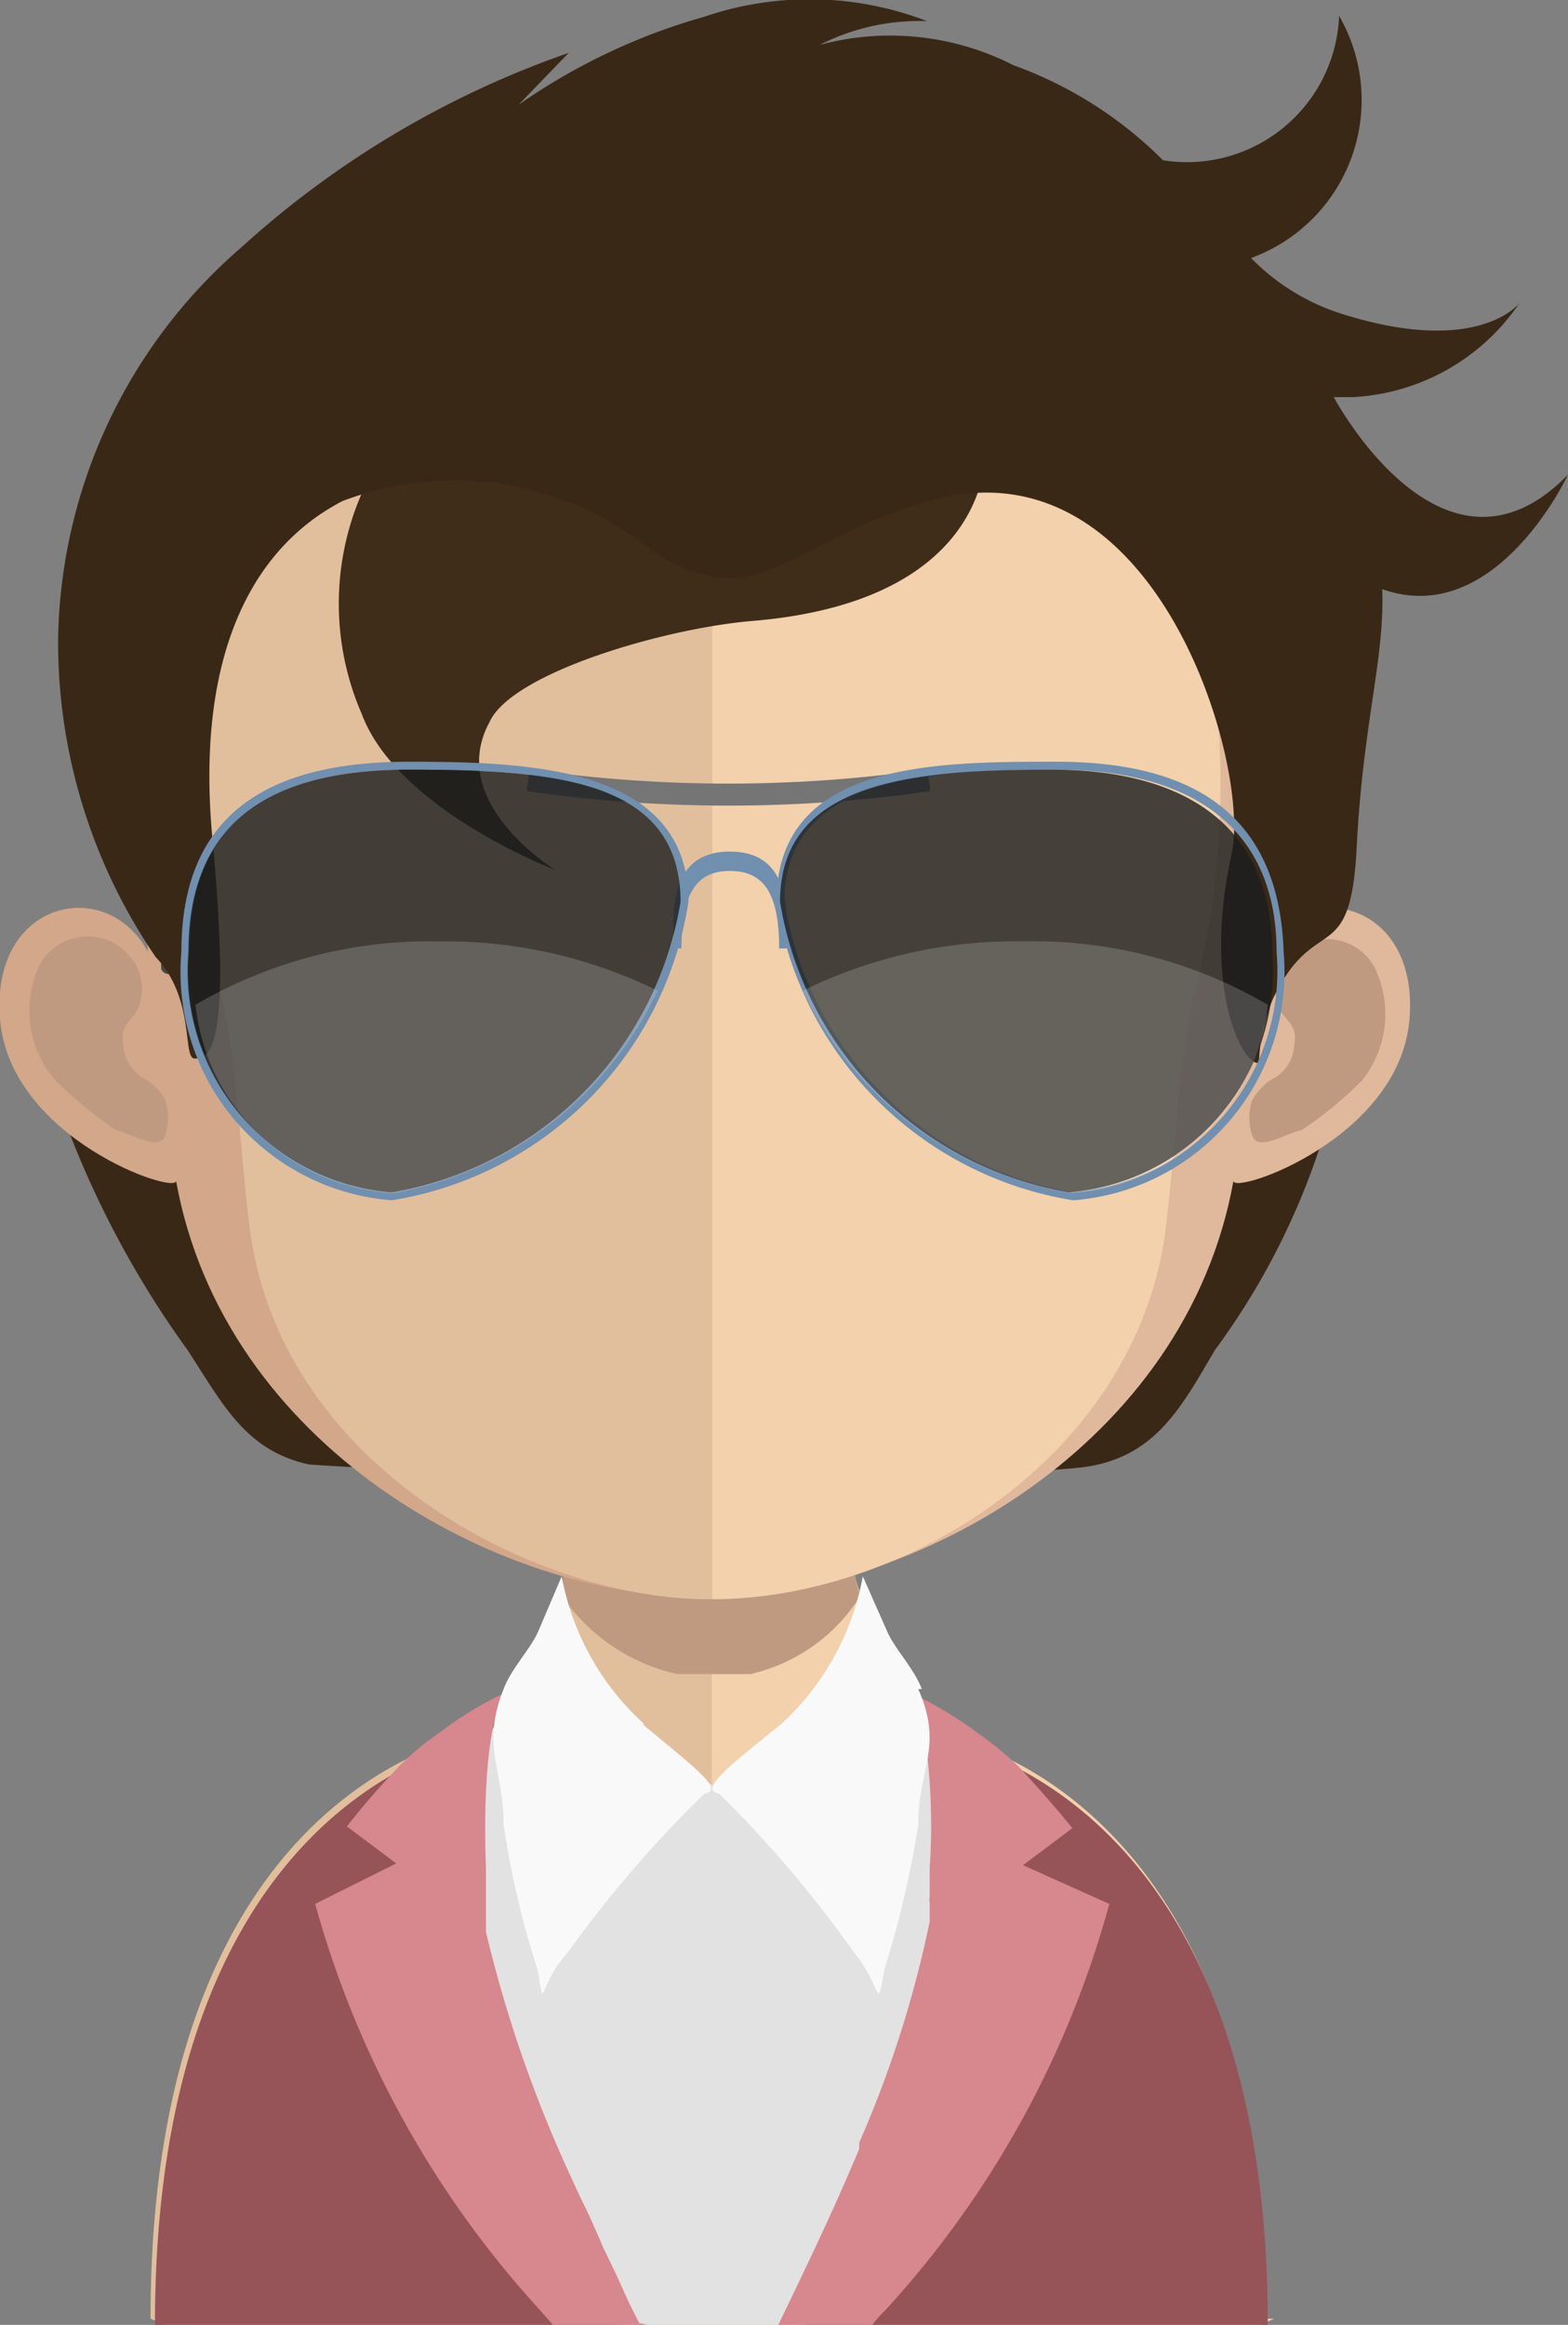 <svg xmlns="http://www.w3.org/2000/svg" xmlns:xlink="http://www.w3.org/1999/xlink" viewBox="0 0 17.81 26.4"><rect x="0" y="0" width="17.81" height="26.4" fill="#808080" stroke="none"/><defs><style>.cls-1,.cls-16{fill:none;}.cls-2{fill:#3a2817;}.cls-3{fill:#e2bf9c;}.cls-4{fill:#f2d1ac;}.cls-5{clip-path:url(#clip-path);}.cls-6{fill:#c09a80;}.cls-7{fill:#d3a789;}.cls-8{fill:#e0b89b;}.cls-9{fill:#454545;}.cls-10{fill:#e2e2e2;}.cls-11{fill:#965458;}.cls-12{fill:#d7878e;}.cls-13{fill:#f9f9fa;}.cls-14{fill:#3f2c19;}.cls-15{fill:#718faf;}.cls-16{stroke:#757576;stroke-miterlimit:10;stroke-width:0.25px;}.cls-17{fill:#1b1d1e;opacity:0.8;}.cls-18{fill:#ebeced;opacity:0.2;}</style><clipPath id="clip-path"><rect class="cls-1" x="6.37" y="16.95" width="3.44" height="2.06"/></clipPath></defs><g id="Layer_2" data-name="Layer 2"><g id="avatars"><g id="row-02"><g id="avatar-02-29"><path class="cls-2" d="M8,14.14s0,0,0,.06C7.28,14,.73,12.71.73,12.71a10.94,10.94,0,0,0,1.4,2.62c.41.63.66,1.14,1.38,1.3A44.17,44.17,0,0,0,8,16.7s3.71.09,4.43-.06,1-.68,1.37-1.31A8.21,8.21,0,0,0,15,13s-6.85,1-7,1.1"/><path class="cls-3" d="M8.08,14.84V26.4H1.87l-.16-.07c0-6.2,3.81-6.66,3.81-6.66.38,0,.62-.49.78-1.24,0-.12,0-.24.07-.36s.06-.44.09-.67,0-.28,0-.43c0-.71.07-1.48.07-2.21,0,0,.83.08,1.51.08"/><path class="cls-4" d="M14.47,26.33l-.15.07H8.08V14.84h0c.68,0,1.52-.08,1.52-.08,0,.72,0,1.49.07,2.19,0,.14,0,.28,0,.42s0,.47.09.69h0a2.33,2.33,0,0,0,0,.28c.16.79.41,1.33.8,1.33,0,0,3.81.46,3.81,6.66"/><g class="cls-5"><path class="cls-6" d="M9.81,18.06h0a2,2,0,0,1-1.72,1h0a2.15,2.15,0,0,1-1.71-.94c0-.21.06-.44.09-.67s0-.29,0-.43a6.92,6.92,0,0,0,1.56.21h0A6.18,6.18,0,0,0,9.68,17c0,.14,0,.28,0,.42s0,.47.09.69"/></g><path class="cls-7" d="M8,1.59c-6.58,0-6.62,5.57-6.32,9.22-.46-.87-1.79-.6-1.68.76s2,2,2,1.84c.54,3,3.64,4.73,6,4.73h.05V1.59H8"/><path class="cls-6" d="M.43,11a.62.62,0,0,1,1-.19.57.57,0,0,1,.15.61c-.05.17-.23.19-.18.45a.48.48,0,0,0,.26.39.57.57,0,0,1,.22.24.63.63,0,0,1,0,.38c-.05.21-.36,0-.57-.05a5,5,0,0,1-.68-.56A1.21,1.21,0,0,1,.43,11"/><path class="cls-8" d="M8,1.59c6.58,0,6.62,5.57,6.33,9.22.45-.87,1.79-.6,1.68.76s-2,2-2,1.84c-.54,3-3.63,4.73-6,4.73H8V1.59H8"/><path class="cls-6" d="M15.62,11a.61.61,0,0,0-.94-.19.55.55,0,0,0-.16.61c.05.17.23.19.18.45a.46.46,0,0,1-.26.39.65.65,0,0,0-.22.24.63.63,0,0,0,0,.38c.05.21.36,0,.57-.05a4.5,4.5,0,0,0,.68-.56A1.21,1.21,0,0,0,15.62,11"/><path class="cls-3" d="M8,3.16c-2.17,0-3.75.64-4.71,1.89C2,6.8,2,9.48,2.54,11.41c.15.58.22,2.17.33,2.75.47,2.6,3.3,4,5.17,4h.05v-15H8"/><path class="cls-4" d="M12.74,5.05A5.56,5.56,0,0,0,8.09,3.16v15c2.13,0,4.68-1.54,5.12-4,.1-.58.18-2.17.33-2.75.5-1.92.55-4.6-.8-6.36"/><path class="cls-9" d="M2,11a.09.09,0,0,1-.17,0l0-.55A.07.07,0,0,1,2,10.41.09.09,0,0,1,2,10.5Z"/><path class="cls-9" d="M14,11a.09.09,0,0,0,.09.08.09.09,0,0,0,.08-.09l0-.55a.07.07,0,0,0-.09-.07.08.08,0,0,0-.08.09Z"/><path class="cls-10" d="M11,21.22A24.61,24.61,0,0,1,9.11,26.4h-2a24.45,24.45,0,0,1-1.92-5.19,3.4,3.4,0,0,1,.32-1.41,3.62,3.62,0,0,1,.59-.87s0,0,0,0h.06l2,1.39L10,18.9h.07l0,.05a5.43,5.43,0,0,1,.44.61l.13.23A3.42,3.42,0,0,1,11,21.22"/><path class="cls-11" d="M7,26.38a2.24,2.24,0,0,1-.13-.27l0,0c-.08-.19-.17-.38-.26-.56l-.21-.46c-.26-.58-.48-1.1-.62-1.47a9.25,9.25,0,0,1-.38-1.42l0-.17a.06.06,0,0,1,0,0l0-.17a.25.25,0,0,0,0-.08,5.76,5.76,0,0,1,0-1.95s0,0,0-.06c-.72.17-3.64,1.19-3.64,6.63l.15.07H7.05Z"/><path class="cls-11" d="M9.15,26.38c0-.08.08-.18.13-.27s0,0,0,0c.09-.19.17-.38.26-.56l.21-.46c.26-.58.49-1.1.62-1.47a9.25,9.25,0,0,0,.38-1.42,1.36,1.36,0,0,0,0-.17v0l0-.17a.19.19,0,0,0,0-.08,6,6,0,0,0,0-1.95.14.14,0,0,0,0-.06c.72.17,3.65,1.19,3.65,6.63l-.15.07H9.14Z"/><path class="cls-12" d="M7.36,26.4H6.28l-.14-.16a11.27,11.27,0,0,1-2.56-4.62l.92-.46-.56-.42a8.76,8.76,0,0,1,.61-.7A3.07,3.07,0,0,1,5,19.67a4.06,4.06,0,0,1,.72-.44s-.26.38-.2,2c0,.11,0,.21,0,.33s0,.05,0,.07l0,.15v0l0,.16a14.72,14.72,0,0,0,.91,2.66c.07.15.13.29.2.43s.16.35.23.51l.14.29.14.31.12.24"/><path class="cls-12" d="M12.6,21.62a11.16,11.16,0,0,1-2.55,4.62,1.07,1.07,0,0,0-.14.16H8.84c.28-.58.62-1.28.92-2a.64.64,0,0,1,0-.07h0a12.66,12.66,0,0,0,.8-2.51l0-.05c0-.06,0-.11,0-.17a.13.13,0,0,1,0-.06c0-.11,0-.22,0-.33a7.16,7.16,0,0,0-.08-1.65l0-.13v0a.83.83,0,0,0-.08-.18,4.47,4.47,0,0,1,.72.44h0a3.71,3.71,0,0,1,.45.37c.39.42.61.7.61.7l-.56.42Z"/><path class="cls-13" d="M10.47,19.18c-.09-.24-.32-.47-.4-.67L9.8,17.9a3,3,0,0,1-.93,1.68c-.62.5-.93.74-.7.79a13.32,13.32,0,0,1,1.53,1.8c.31.37.26.72.34.21a11.34,11.34,0,0,0,.39-1.66c0-.65.29-.88,0-1.54"/><path class="cls-13" d="M7.32,19.58a3,3,0,0,1-.94-1.68l-.26.61c-.08.2-.31.43-.4.67-.26.66,0,.89,0,1.54a10.18,10.18,0,0,0,.39,1.66c.08.51,0,.16.34-.21A13.32,13.32,0,0,1,8,20.37c.23-.05-.09-.28-.7-.79"/><path class="cls-14" d="M4.12,5.6A3.83,3.83,0,0,1,6.9,3.39a6.71,6.71,0,0,1,3,0,2.08,2.08,0,0,1,1.23,1.22c.21.54.12,2.21-2.57,2.44-1,.08-2.75.59-3,1.15-.5.92.75,1.68.75,1.68S4.52,9.2,4.11,8.11a3.14,3.14,0,0,1,0-2.51"/><path class="cls-2" d="M15.15,4.51h.21a2.44,2.44,0,0,0,1.9-1.07s-.46.61-2,.13a2.49,2.49,0,0,1-1.05-.64,1.91,1.91,0,0,0,1-2.75,1.73,1.73,0,0,1-2,1.64A4.61,4.61,0,0,0,11.51.74,3.08,3.08,0,0,0,9.31.51,2.49,2.49,0,0,1,10.53.24,3.71,3.71,0,0,0,8,.19a7,7,0,0,0-2.11,1L6.46.6A10.81,10.81,0,0,0,2.74,2.81,6,6,0,0,0,.66,7.26a6.33,6.33,0,0,0,1.11,3.61c.45.47.3,1.15.44,1.15s.44,0,.2-2.53c-.18-2,.42-3.25,1.48-3.8a3.57,3.57,0,0,1,3.5.55c1.19.81,1.58-.1,3.16-.55,2.58-.74,3.66,3,3.44,4-.34,1.54.13,2.42.31,2.38a2,2,0,0,1,.16-.73c.48-1,.88-.32.95-1.72s.32-2.15.29-2.93c1.29.46,2.11-1.3,2.11-1.3C16.39,6.85,15.15,4.51,15.15,4.51Z"/><path class="cls-15" d="M8.29,9.67c-.73,0-.64.77-.64,1.1h.09c0-.64.18-.88.55-.88s.56.23.56.88h.09C8.94,10.39,9,9.67,8.29,9.67Z"/><path class="cls-16" d="M6,8.86a15.94,15.94,0,0,0,4.55,0"/><path class="cls-15" d="M4.64,8.65c-1.63,0-2.58.62-2.58,2.16a2.6,2.6,0,0,0,2.39,2.82,4.06,4.06,0,0,0,3.37-3.39C7.82,8.7,6,8.65,4.64,8.65Zm-.19,4.89a2.52,2.52,0,0,1-2.3-2.73c0-1.39.81-2.07,2.49-2.07s3.09.12,3.09,1.5A4,4,0,0,1,4.45,13.54Z"/><path class="cls-15" d="M12,8.65c-1.39,0-3.18,0-3.18,1.59a4.06,4.06,0,0,0,3.37,3.39,2.6,2.6,0,0,0,2.39-2.82C14.53,9.27,13.58,8.65,12,8.65Zm.19,4.89a4,4,0,0,1-3.28-3.3c0-1.38,1.53-1.5,3.09-1.5s2.5.68,2.5,2.07A2.52,2.52,0,0,1,12.14,13.54Z"/><path class="cls-17" d="M4.45,13.54a2.52,2.52,0,0,1-2.31-2.73c0-1.39.82-2.07,2.5-2.07s3.09.12,3.09,1.5A4,4,0,0,1,4.45,13.54Z"/><path class="cls-17" d="M12.14,13.54a4,4,0,0,1-3.28-3.3c0-1.38,1.53-1.5,3.09-1.5s2.5.68,2.5,2.07A2.52,2.52,0,0,1,12.14,13.54Z"/><path class="cls-18" d="M7.47,11.25A5.46,5.46,0,0,0,5,10.69a5.27,5.27,0,0,0-2.78.72,2.4,2.4,0,0,0,2.25,2.14A4.12,4.12,0,0,0,7.47,11.25Z"/><path class="cls-18" d="M9.12,11.25a5.46,5.46,0,0,1,2.5-.56,5.27,5.27,0,0,1,2.78.72,2.39,2.39,0,0,1-2.25,2.14A4.12,4.12,0,0,1,9.12,11.25Z"/></g></g></g></g></svg>